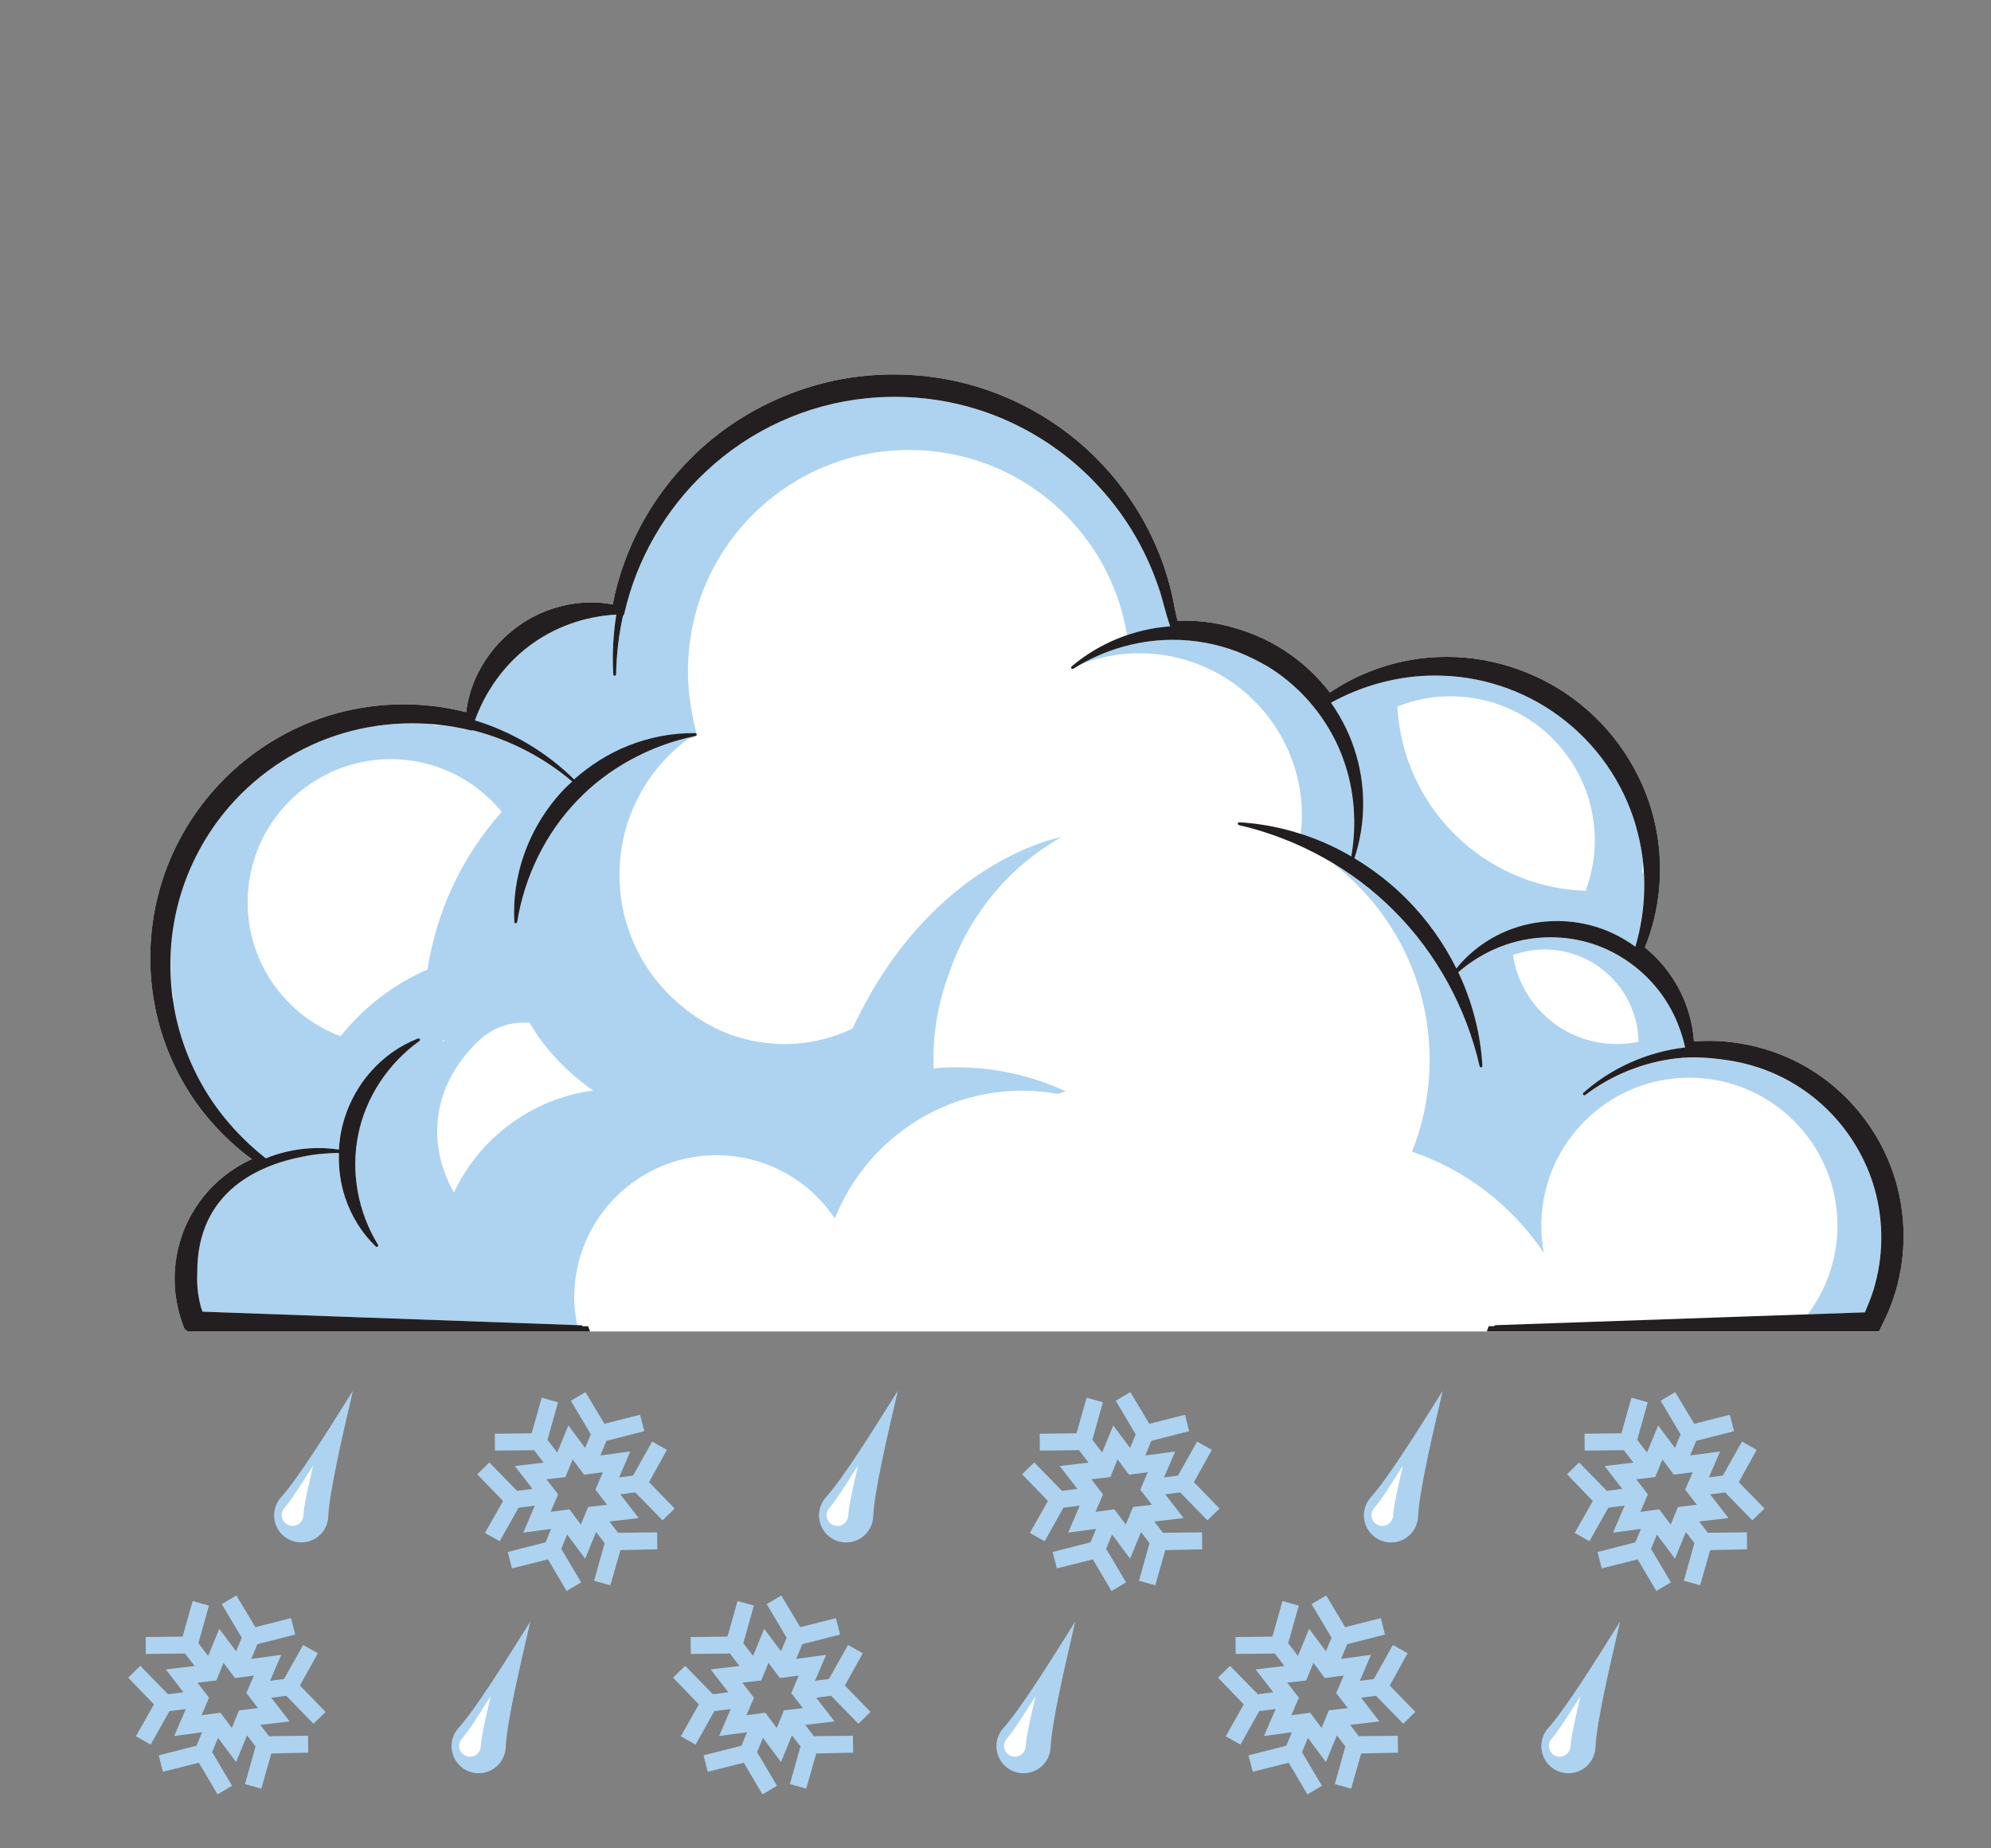 <?xml version="1.0" encoding="utf-8"?>
<!-- Generator: Adobe Illustrator 15.0.2, SVG Export Plug-In . SVG Version: 6.00 Build 0)  -->
<!DOCTYPE svg PUBLIC "-//W3C//DTD SVG 1.1//EN" "http://www.w3.org/Graphics/SVG/1.1/DTD/svg11.dtd">
<svg version="1.1" id="Layer_1" xmlns="http://www.w3.org/2000/svg" xmlns:xlink="http://www.w3.org/1999/xlink" x="0px" y="0px"
	 width="280px" height="260px" viewBox="0 0 280 260" enable-background="new 0 0 280 260" xml:space="preserve">
<rect x="0" y="0" width="280" height="260" fill="#808080" stroke="none"/>
<g>
	<g>
		<g>
			<path fill="#ADD3F0" d="M43.32,244.161l-5.488,0.067l-1.215-1.592l4.117-0.488l-2.58-3.336l2.09-0.276l3.844,3.938l1.701-1.666
				l-3.607-3.711l2.52-4.541l-2.072-1.162l-2.691,4.787l-1.959,0.254l1.572-3.658l-4.209,0.572l0.854-2.068l5.318-1.354l-0.59-2.311
				l-5.012,1.272l-2.668-4.457l-2.055,1.213l2.81,4.729l-0.797,1.903l-2.361-3.161l-1.568,3.812l-1.371-1.783l1.484-5.291
				l-2.295-0.641l-1.412,5.002l-0.508,0.006l-4.684,0.057l0.027,2.38l5.504-0.062l1.344,1.756l-4.047,0.477l2.482,3.217
				l-2.168,0.277l-3.904-3.994l-1.703,1.66l3.631,3.762l-2.543,4.484l2.076,1.174l2.648-4.713l2.299-0.295l-1.637,3.801l3.926-0.533
				l-0.785,1.893l-5.32,1.359l0.588,2.305l5.064-1.268l2.625,4.451l2.041-1.211l-2.797-4.725l0.832-2.007l2.531,3.397l1.541-3.754
				l1.195,1.558l-1.484,5.297l2.295,0.64l1.41-4.949l5.188-0.113L43.32,244.161z M32.604,243.066L31,240.921l-2.656,0.356
				l1.055-2.465l-1.633-2.117l2.662-0.312l1.02-2.475l1.598,2.141l2.656-0.352l-1.059,2.459l1.637,2.122l-2.66,0.312L32.604,243.066
				z"/>
			<g>
				<path fill="#ADD3F0" d="M46.168,213.312c0.188-3.69,2.006-11.35,3.461-17.672c-3.527,5.613-7.711,12.349-10.229,15.117l0,0
					c-0.225,0.283-0.422,0.596-0.561,0.947c-0.805,1.938,0.113,4.174,2.061,4.979c1.948,0.806,4.17-0.113,4.98-2.062
					C46.061,214.198,46.148,213.757,46.168,213.312L46.168,213.312z"/>
				<path fill="#FFFFFF" d="M42.666,213.189c0.07-1.479,0.799-4.537,1.379-7.063c-1.41,2.238-3.082,4.935-4.09,6.045l0,0
					c-0.084,0.106-0.166,0.229-0.223,0.379c-0.32,0.775,0.047,1.664,0.824,1.982c0.775,0.327,1.668-0.039,1.992-0.822
					C42.623,213.534,42.654,213.359,42.666,213.189L42.666,213.189z"/>
			</g>
		</g>
		<g>
			<path fill="#ADD3F0" d="M245.669,215.546l-5.487,0.067l-1.218-1.586l4.117-0.487l-2.58-3.336l2.095-0.277l3.836,3.938
				l1.709-1.666l-3.609-3.709l2.518-4.543l-2.074-1.162l-2.69,4.781l-1.957,0.26l1.571-3.652l-4.209,0.561l0.855-2.057l5.318-1.359
				l-0.588-2.311l-5.017,1.273l-2.668-4.457l-2.055,1.213l2.812,4.729l-0.793,1.91l-2.361-3.168l-1.57,3.812l-1.375-1.789
				l1.482-5.279l-2.287-0.646l-1.416,5.008l-0.504,0.007l-4.687,0.057l0.029,2.373l5.5-0.062l1.348,1.75l-4.051,0.482l2.481,3.217
				l-2.164,0.276l-3.907-3.998l-1.699,1.664l3.627,3.763l-2.545,4.489l2.078,1.168l2.647-4.713l2.293-0.301l-1.627,3.807l3.924-0.53
				l-0.787,1.891l-5.317,1.359l0.584,2.305l5.062-1.268l2.629,4.45l2.045-1.217l-2.799-4.72l0.834-2.006l2.531,3.396l1.535-3.744
				l1.201,1.558l-1.484,5.291l2.287,0.639l1.414-4.949l5.186-0.113L245.669,215.546z M234.952,214.458l-1.604-2.146l-2.658,0.356
				l1.059-2.459l-1.637-2.123l2.664-0.312l1.018-2.48l1.6,2.146l2.66-0.353l-1.061,2.459l1.639,2.123l-2.662,0.312L234.952,214.458z
				"/>
			<g>
				<path fill="#ADD3F0" d="M224.376,245.77c0.188-3.691,2.008-11.345,3.463-17.666c-3.524,5.612-7.711,12.348-10.229,15.117
					l-0.006,0.006c-0.219,0.271-0.414,0.584-0.555,0.936c-0.805,1.941,0.117,4.174,2.061,4.984c1.943,0.805,4.175-0.113,4.979-2.062
					C224.271,246.652,224.359,246.212,224.376,245.77L224.376,245.77z"/>
				<path fill="#FFFFFF" d="M220.872,245.648c0.076-1.477,0.805-4.535,1.39-7.062c-1.416,2.244-3.089,4.935-4.097,6.043l0,0
					c-0.088,0.108-0.164,0.238-0.222,0.375c-0.323,0.774,0.046,1.67,0.824,1.994c0.777,0.321,1.668-0.047,1.988-0.828
					C220.827,246.001,220.866,245.818,220.872,245.648L220.872,245.648z"/>
			</g>
		</g>
		<g>
			<g>
				<path fill="#ADD3F0" d="M92.411,215.546l-5.488,0.067l-1.215-1.586l4.115-0.487l-2.58-3.336l2.092-0.277l3.842,3.938
					l1.703-1.666l-3.607-3.709l2.521-4.543l-2.08-1.162l-2.689,4.781l-1.961,0.26l1.576-3.652l-4.209,0.561l0.855-2.057l5.318-1.359
					l-0.586-2.311l-5.016,1.273l-2.668-4.457l-2.051,1.213l2.805,4.729l-0.793,1.91l-2.363-3.168l-1.568,3.812l-1.373-1.789
					l1.486-5.279l-2.293-0.646l-1.416,5.008l-0.506,0.007l-4.68,0.057l0.025,2.373l5.504-0.062l1.34,1.75l-4.047,0.482l2.48,3.217
					l-2.166,0.276l-3.898-3.998l-1.705,1.664l3.631,3.763l-2.547,4.489l2.076,1.168l2.645-4.713l2.301-0.301l-1.635,3.807
					l3.926-0.53l-0.785,1.891l-5.322,1.359l0.592,2.305l5.062-1.268l2.625,4.45l2.047-1.217l-2.801-4.72l0.83-2.006l2.535,3.396
					l1.54-3.744l1.199,1.558l-1.486,5.291l2.291,0.639l1.412-4.949l5.186-0.113L92.411,215.546z M81.691,214.458l-1.605-2.146
					l-2.654,0.356l1.059-2.459l-1.633-2.123l2.662-0.312l1.016-2.48l1.6,2.146l2.659-0.353l-1.061,2.459l1.637,2.123l-2.662,0.312
					L81.691,214.458z"/>
				<g>
					<path fill="#ADD3F0" d="M71.119,245.77c0.188-3.691,2.008-11.345,3.461-17.666c-3.529,5.612-7.709,12.348-10.23,15.117
						l-0.002,0.006c-0.221,0.271-0.416,0.584-0.559,0.936c-0.803,1.941,0.119,4.174,2.062,4.984
						c1.943,0.805,4.174-0.113,4.979-2.062C71.012,246.652,71.102,246.212,71.119,245.77L71.119,245.77z"/>
					<path fill="#FFFFFF" d="M67.613,245.648c0.078-1.477,0.805-4.535,1.393-7.062c-1.418,2.244-3.092,4.935-4.098,6.043l0,0
						c-0.088,0.108-0.166,0.238-0.223,0.375c-0.324,0.774,0.045,1.67,0.82,1.994c0.781,0.321,1.672-0.047,1.994-0.828
						C67.574,246.001,67.607,245.818,67.613,245.648L67.613,245.648z"/>
				</g>
			</g>
			<g>
				<path fill="#ADD3F0" d="M119.95,244.161l-5.488,0.067l-1.215-1.592l4.117-0.488l-2.58-3.336l2.09-0.276l3.846,3.938l1.699-1.666
					l-3.602-3.711l2.514-4.541l-2.072-1.162l-2.689,4.787l-1.961,0.254l1.572-3.658l-4.205,0.572l0.85-2.068l5.32-1.354
					l-0.586-2.311l-5.018,1.272l-2.668-4.457l-2.051,1.213l2.807,4.729l-0.797,1.903l-2.361-3.161l-1.566,3.812l-1.371-1.783
					l1.482-5.291l-2.291-0.641l-1.416,5.002l-0.508,0.006l-4.678,0.057l0.025,2.38l5.502-0.062l1.344,1.756l-4.049,0.477
					l2.484,3.217l-2.17,0.277l-3.902-3.994l-1.705,1.66l3.631,3.762l-2.539,4.484l2.076,1.174l2.645-4.713l2.299-0.295l-1.637,3.801
					l3.926-0.533l-0.781,1.893l-5.324,1.359l0.588,2.305l5.064-1.268l2.627,4.451l2.045-1.211l-2.803-4.725l0.832-2.007l2.531,3.397
					l1.541-3.754l1.199,1.558l-1.488,5.297l2.295,0.64l1.41-4.949l5.191-0.113L119.95,244.161z M109.233,243.066l-1.604-2.146
					l-2.656,0.356l1.057-2.465l-1.635-2.117l2.662-0.312l1.02-2.475l1.604,2.141l2.65-0.352l-1.053,2.459l1.635,2.122l-2.66,0.312
					L109.233,243.066z"/>
				<g>
					<path fill="#ADD3F0" d="M122.799,213.312c0.186-3.69,2.004-11.35,3.465-17.672c-3.533,5.613-7.717,12.349-10.234,15.117l0,0
						c-0.225,0.283-0.42,0.596-0.561,0.947c-0.805,1.938,0.113,4.174,2.062,4.979c1.945,0.806,4.168-0.113,4.984-2.062
						C122.69,214.198,122.778,213.757,122.799,213.312L122.799,213.312z"/>
					<path fill="#FFFFFF" d="M119.295,213.189c0.076-1.479,0.801-4.537,1.379-7.063c-1.408,2.238-3.082,4.935-4.086,6.045l0,0
						c-0.088,0.106-0.168,0.229-0.227,0.379c-0.32,0.775,0.047,1.664,0.83,1.982c0.77,0.327,1.664-0.039,1.986-0.822
						C119.252,213.534,119.288,213.359,119.295,213.189L119.295,213.189z"/>
				</g>
			</g>
			<g>
				<path fill="#ADD3F0" d="M169.04,215.546l-5.488,0.067l-1.213-1.586l4.113-0.487l-2.578-3.336l2.094-0.277l3.839,3.938
					l1.704-1.666l-3.608-3.709l2.521-4.543l-2.073-1.162l-2.689,4.781l-1.961,0.26l1.572-3.652l-4.211,0.561l0.856-2.057
					l5.315-1.359l-0.586-2.311l-5.016,1.273l-2.668-4.457l-2.051,1.213l2.805,4.729l-0.791,1.91l-2.365-3.168l-1.563,3.812
					l-1.375-1.789l1.483-5.279l-2.291-0.646l-1.418,5.008l-0.504,0.007l-4.682,0.057l0.025,2.373l5.506-0.062l1.342,1.75
					l-4.051,0.482l2.482,3.217l-2.168,0.276l-3.898-3.998l-1.706,1.664l3.632,3.763l-2.543,4.489l2.078,1.168l2.645-4.713
					l2.297-0.301l-1.635,3.807l3.926-0.53l-0.787,1.891l-5.317,1.359l0.59,2.305l5.062-1.268l2.623,4.45l2.047-1.217l-2.801-4.72
					l0.832-2.006l2.535,3.396l1.539-3.744l1.197,1.558l-1.486,5.291l2.291,0.639l1.412-4.949l5.189-0.113L169.04,215.546z
					 M158.32,214.458l-1.6-2.146l-2.656,0.356l1.056-2.459l-1.634-2.123l2.662-0.312l1.021-2.48l1.599,2.146l2.655-0.353
					l-1.062,2.459l1.638,2.123l-2.656,0.312L158.32,214.458z"/>
				<g>
					<path fill="#ADD3F0" d="M147.749,245.77c0.192-3.691,2.012-11.345,3.461-17.666c-3.522,5.612-7.708,12.348-10.226,15.117
						l-0.008,0.006c-0.221,0.271-0.416,0.584-0.555,0.936c-0.807,1.941,0.119,4.174,2.059,4.984
						c1.943,0.805,4.174-0.113,4.984-2.062C147.643,246.652,147.73,246.212,147.749,245.77L147.749,245.77z"/>
					<path fill="#FFFFFF" d="M144.243,245.648c0.08-1.477,0.805-4.535,1.394-7.062c-1.419,2.244-3.094,4.935-4.1,6.043l0,0
						c-0.088,0.108-0.166,0.238-0.223,0.375c-0.324,0.774,0.045,1.67,0.826,1.994c0.774,0.321,1.666-0.047,1.987-0.828
						C144.204,246.001,144.236,245.818,144.243,245.648L144.243,245.648z"/>
				</g>
			</g>
			<g>
				<path fill="#ADD3F0" d="M196.575,244.161l-5.484,0.067l-1.219-1.592l4.119-0.488l-2.58-3.336l2.092-0.276l3.84,3.938
					l1.705-1.666l-3.606-3.711l2.518-4.541l-2.07-1.162l-2.688,4.787l-1.968,0.254l1.576-3.658l-4.207,0.572l0.854-2.068
					l5.319-1.354l-0.592-2.311l-5.01,1.272l-2.67-4.457l-2.057,1.213l2.811,4.729l-0.793,1.903l-2.363-3.161l-1.567,3.812
					l-1.371-1.783l1.483-5.291l-2.291-0.641l-1.414,5.002l-0.51,0.006l-4.678,0.057l0.027,2.38l5.5-0.062l1.344,1.756l-4.045,0.477
					l2.48,3.217l-2.168,0.277l-3.904-3.994l-1.703,1.66l3.629,3.762l-2.539,4.484l2.076,1.174l2.645-4.713l2.299-0.295l-1.637,3.801
					l3.926-0.533l-0.787,1.893l-5.317,1.359l0.594,2.305l5.06-1.268l2.629,4.451l2.043-1.211l-2.803-4.725l0.83-2.007l2.534,3.397
					l1.539-3.754l1.195,1.558l-1.484,5.297l2.296,0.64l1.409-4.949l5.188-0.113L196.575,244.161z M185.859,243.066l-1.604-2.146
					l-2.651,0.356l1.061-2.465l-1.637-2.117l2.664-0.312l1.018-2.475l1.6,2.141l2.658-0.352l-1.059,2.459l1.635,2.122l-2.666,0.312
					L185.859,243.066z"/>
				<g>
					<path fill="#ADD3F0" d="M199.43,213.312c0.186-3.69,2.004-11.35,3.461-17.672c-3.529,5.613-7.716,12.349-10.232,15.117l0,0
						c-0.225,0.283-0.422,0.596-0.561,0.947c-0.806,1.938,0.114,4.174,2.061,4.979c1.945,0.806,4.174-0.113,4.984-2.062
						C199.316,214.198,199.404,213.757,199.43,213.312L199.43,213.312z"/>
					<path fill="#FFFFFF" d="M195.923,213.189c0.072-1.479,0.798-4.537,1.382-7.063c-1.408,2.238-3.084,4.935-4.087,6.045l0,0
						c-0.088,0.106-0.174,0.229-0.229,0.379c-0.322,0.775,0.049,1.664,0.828,1.982c0.776,0.327,1.664-0.039,1.994-0.822
						C195.882,213.534,195.911,213.359,195.923,213.189L195.923,213.189z"/>
				</g>
			</g>
			<g>
				<g>
					<path fill="#FFFFFF" d="M182.143,118.06c0.215,0.107,0.43,0.205,0.645,0.322c0.006-0.039,0.012-0.086,0.012-0.119
						C182.583,118.189,182.368,118.125,182.143,118.06z"/>
				</g>
				<g>
					<path fill="#FFFFFF" d="M165.113,114.394c4.927,0,9.654,0.818,14.076,2.307c-4.021-1.623-8.416-2.521-13.026-2.521
						c-1.938,0-3.84,0.164-5.692,0.471C161.995,114.486,163.546,114.394,165.113,114.394z"/>
				</g>
				<path fill="#FFFFFF" d="M266.684,166.434c-1.771-6.4-6.011-12.121-11.603-15.697c-4.881-3.166-10.998-4.717-16.858-4.241
					c-0.214-3.172-1.291-6.343-3.064-8.996c-1.031-1.562-2.32-2.983-3.834-4.226c2.1-5.161,2.678-11.018,1.602-16.552
					c-1.273-6.832-5.17-13.273-10.668-17.672c-5.203-4.229-12.025-6.652-18.717-6.652c-0.283,0-0.561,0.002-0.832,0.014
					c-5.557,0.119-11.096,1.893-15.678,5.008c-1.643-2.125-3.553-3.951-5.676-5.428c-1.094-0.773-2.295-1.479-3.67-2.146
					c-0.099-0.051-0.201-0.094-0.308-0.133l-0.183-0.076c-0.448-0.203-0.911-0.402-1.381-0.584
					c-0.182-0.068-0.369-0.133-0.545-0.195c-3.166-1.139-6.451-1.689-9.668-1.525c-0.151-0.613-0.303-1.283-0.457-2.068
					c-0.194-1.008-0.397-2.051-0.692-3.086c-0.636-2.346-1.49-4.654-2.562-6.859c-2.215-4.604-5.408-8.859-9.242-12.314
					c-4.057-3.658-8.937-6.51-14.122-8.246c-5.41-1.818-11.25-2.465-16.996-1.873c-8.971,0.885-17.781,5.029-24.168,11.377
					c-5.734,5.619-9.693,12.971-11.195,20.773c-0.996-0.201-1.965-0.299-2.947-0.299c-3.872,0-7.684,1.293-10.731,3.631
					c-2.234,1.672-4.072,3.895-5.324,6.43c-0.824,1.66-1.371,3.506-1.605,5.387c-5.945-1.533-12.303-1.467-18.197,0.152
					c-6.684,1.818-12.891,5.729-17.467,11.008c-3.648,4.186-6.293,9.211-7.646,14.523c-1.309,5.092-1.467,10.51-0.463,15.672
					c0.928,4.826,2.932,9.521,5.803,13.573c2.143,3.014,4.832,5.738,7.828,7.947c-3.336,1.506-6.186,4.004-8.088,7.096
					c-2.51,4-3.367,8.955-2.359,13.6c0.111,0.51,0.23,0.969,0.359,1.4l0.043,0.146c0.049,0.171,0.1,0.341,0.24,0.73l0.238,0.686
					c0.035,0.074,0.139,0.312,0.441,0.479l0.164,0.093h29.84h26.68h126.114h2.341h52.805l0.986-2.021l0.389-0.896
					c0.223-0.543,0.479-1.195,0.695-1.857C268.029,177.382,268.161,171.673,266.684,166.434z"/>
				<g>
					<path fill="#ADD3F0" d="M231.152,122.876c-0.062-0.09-0.131-0.178-0.204-0.254c0.051-0.484,0.079-0.967,0.096-1.451
						c-0.026-0.275-0.076-0.543-0.117-0.818c-0.053-0.383-0.092-0.768-0.166-1.15c-0.112-0.65-0.254-1.297-0.415-1.939
						c-1.515-6.162-5.099-11.758-10.078-15.752c-4.939-4.004-11.17-6.299-17.547-6.469c-0.324-0.01-0.646-0.016-0.968-0.016
						c-5.004,0-10.131,1.359-14.569,3.822c1.618,2.311,2.862,4.871,3.604,7.545c1.334,4.709,1.209,9.768-0.312,14.332
						c2.643,1.584,5.123,3.504,7.305,5.693c2.857,2.859,5.262,6.226,7.031,9.806c2.043-2.531,4.828-4.515,7.963-5.615
						c1.932-0.69,4.076-1.052,6.195-1.052c2.04,0,4.036,0.322,5.94,0.962c1.801,0.603,3.519,1.515,5.071,2.646
						c0.234-0.774,0.422-1.565,0.586-2.362c0.025-0.139,0.052-0.279,0.078-0.418C231.118,127.919,231.286,125.388,231.152,122.876z
						 M222.993,125.304c-14.248-0.465-25.718-11.754-26.479-25.92c2.316-0.92,4.834-1.441,7.478-1.441
						c11.211,0,20.291,9.086,20.291,20.291C224.282,120.724,223.814,123.101,222.993,125.304z"/>
					<path fill="#ADD3F0" d="M24.232,139.629c-0.016-0.125-0.023-0.25-0.035-0.375c-0.006-0.006-0.006-0.01-0.006-0.021
						C24.203,139.367,24.217,139.498,24.232,139.629z"/>
					<path fill="#ADD3F0" d="M183.1,114.769c0,0.865-0.08,1.709-0.183,2.549h0.006c1.146,0.367,2.277,0.773,3.373,1.252
						c1.267,0.549,2.513,1.189,3.729,1.895c0.804-4.504,0.443-9.262-1.061-13.492c-1.744-4.967-5.1-9.369-9.428-12.387
						c-0.443-0.312-0.902-0.602-1.367-0.885c-0.627-0.352-1.25-0.701-1.881-1.014c-0.754-0.367-1.529-0.699-2.305-1.018
						c-2.861-1.076-5.91-1.658-8.974-1.658l-0.352,0.002c-4.742,0.035-9.617,1.479-13.722,4.066
						c0.429-0.266,0.873-0.498,1.314-0.736c2.484-0.926,5.156-1.455,7.961-1.455C172.857,91.888,183.1,102.128,183.1,114.769z"/>
					<path fill="#ADD3F0" d="M161.359,88.578c0.107-0.02,0.216-0.039,0.322-0.062c0.949-0.188,1.906-0.334,2.877-0.404
						c-0.299-0.875-0.562-1.768-0.799-2.648c-0.248-0.943-0.504-1.914-0.838-2.85c-0.742-2.199-1.688-4.352-2.809-6.402
						c-2.32-4.23-5.5-8.113-9.211-11.229c-3.885-3.277-8.493-5.818-13.321-7.348c-3.779-1.197-7.73-1.803-11.74-1.803
						c-1.328,0-2.676,0.068-3.992,0.203c-8.369,0.828-16.367,4.473-22.523,10.256c-5.727,5.318-9.822,12.436-11.531,20.045
						c-0.031,0.139-0.098,0.246-0.193,0.324c-0.59,2.674-0.912,5.438-0.957,8.213c0,0.109-0.092,0.199-0.199,0.199
						c-0.109,0-0.197-0.086-0.203-0.193c-0.162-2.814-0.012-5.646,0.43-8.416c-4.456,0.232-8.79,1.783-12.274,4.432
						c-3.432,2.58-6.104,6.27-7.607,10.432c0.029,0.016,0.062,0.025,0.086,0.045c0.711,0.645,2.637,0.918,3.557,1.316
						c1.246,0.541,2.459,1.158,3.633,1.844c2.404,1.41,4.662,3.109,6.631,5.08c1.557-0.705,2.85-2.252,4.463-3.061
						c4.014-2.014,8.02-3.418,12.67-3.396c0.035-0.025,0.074-0.045,0.107-0.07c-0.215-0.674-0.566-2.494-0.58-2.574
						c-0.133-0.662-0.244-1.332-0.334-2c-0.184-1.365-0.275-2.74-0.275-4.121c0-17.176,13.93-31.098,31.102-31.098
						c15.46,0,28.253,11.289,30.66,26.066C159.439,89.039,160.393,88.781,161.359,88.578z"/>
					<path fill="#ADD3F0" d="M134.563,150.135c-1.105,0-2.189,0.057-3.264,0.154c-0.014-0.402-0.033-0.805-0.033-1.213
						c0-4.254,0.775-8.326,2.172-12.094c2.928-8.558,8.66-15.181,15.903-19.274c-0.228,0.084-0.43,0.191-0.651,0.283l0.488-0.221
						c0,0-6.705,1.195-14.431,7.379c-1.232,0.984-2.484,2.096-3.744,3.348c-0.053,0.057-0.109,0.113-0.166,0.17
						c-0.617,0.623-1.236,1.27-1.854,1.957c-0.002,0.01-0.01,0.015-0.016,0.021c-0.582,0.654-1.162,1.35-1.736,2.068
						c-0.088,0.113-0.18,0.221-0.264,0.332c-0.57,0.721-1.131,1.475-1.686,2.262c-0.094,0.131-0.184,0.271-0.279,0.404
						c-0.504,0.729-1.004,1.488-1.496,2.275c-0.074,0.119-0.146,0.231-0.221,0.354c-0.527,0.855-1.039,1.754-1.547,2.682
						c-0.113,0.209-0.221,0.427-0.334,0.636c-0.516,0.969-1.016,1.952-1.5,3c-0.221,0.106-0.432,0.229-0.652,0.323
						c-2.803,1.244-5.861,1.888-8.936,1.888c-0.674,0-1.344-0.039-2.018-0.103c0,0,0,0-0.006,0
						c-4.662-0.426-8.91-2.289-12.291-5.147c-0.029-0.022-0.062-0.048-0.098-0.066c-5.361-4.375-8.785-11.034-8.785-18.491
						c0-7.816,3.773-14.738,9.582-19.09c0.455-0.119,0.814-0.25,0.932-0.391c-0.035,0.008-0.074,0.02-0.113,0.027
						c-2.336,0.504-4.611,1.258-6.76,2.244c-0.006,0-0.016,0.006-0.02,0.01c-0.721,0.33-1.428,0.684-2.119,1.062
						c-0.062,0.037-0.125,0.076-0.188,0.113c-0.629,0.354-1.252,0.717-1.855,1.107c-0.154,0.105-0.299,0.219-0.455,0.326
						c-0.502,0.336-1.002,0.68-1.479,1.041c-0.275,0.211-0.529,0.439-0.793,0.658c-0.346,0.279-0.699,0.555-1.025,0.85
						c-0.588,0.523-1.155,1.07-1.69,1.637c-4.387,4.557-7.373,10.611-8.408,17.061c-0.018,0.096-0.1,0.17-0.199,0.17
						c-0.113-0.006-0.197-0.092-0.203-0.193c-0.182-3.152,0.289-6.434,1.367-9.492c1.203-3.428,3.166-6.621,5.678-9.232
						c0.346-0.363,0.725-0.686,1.088-1.029c-3.02-2.562-6.484-4.604-10.172-6.008c-1.23-0.469-2.482-0.867-3.756-1.189
						c-0.125,0.029-0.264,0.027-0.389-0.006c-0.438-0.004-0.943-0.182-1.4-0.301c-0.006-0.004-0.012-0.006-0.021-0.006
						c-0.738-0.146-1.48-0.271-2.229-0.373c-0.006,0-0.012,0-0.012-0.004c-0.443-0.047-0.865-0.045-1.307-0.047
						c-0.197-0.004-0.377-0.068-0.557-0.143c-0.881-0.068-1.764-0.113-2.656-0.113c-3.336,0-6.633,0.477-9.793,1.422
						c-6.062,1.801-11.705,5.439-15.885,10.248c-3.322,3.824-5.773,8.395-7.1,13.221c-0.32,1.15-0.572,2.322-0.77,3.506
						c-0.098,0.605-0.135,1.225-0.201,1.835c-0.062,0.578-0.154,1.152-0.188,1.732c-0.049,0.816-0.025,1.635-0.014,2.449
						c0,0.383-0.023,0.768-0.006,1.148c0.031,0.649,0.125,1.297,0.191,1.94c0.047,0.25,0.098,0.5,0.154,0.752
						c-0.01,0.254-0.004,0.513,0,0.769c0.01,0.096,0.01,0.197,0.027,0.293c0.697,4.51,2.379,8.975,4.859,12.916
						c2.15,3.404,4.963,6.47,8.146,8.961c3.213-1.325,6.863-1.756,10.279-1.229c0.049-0.864,0.146-1.731,0.32-2.588
						c0.615-3.063,2.082-6.028,4.127-8.339c1.84-2.107,4.15-3.732,6.68-4.707c0.1-0.037,0.201,0.006,0.25,0.096
						c0.047,0.088,0.025,0.199-0.057,0.262c-4.438,3.187-7.574,7.987-8.604,13.172c-1.068,5.221-0.061,10.863,2.779,15.483
						c0.049,0.093,0.035,0.205-0.047,0.267c-0.035,0.029-0.08,0.047-0.125,0.047c-0.055,0-0.102-0.018-0.141-0.057
						c-1.957-1.888-3.453-4.289-4.326-6.939c-0.654-1.988-0.92-4.072-0.863-6.156c-0.02,0-0.033,0-0.057,0l0.057-0.068
						c0,0-0.781-0.012-2.027,0.09c-1.043,0.062-2.068,0.218-3.076,0.433c-5.912,1.14-14.842,4.765-14.811,16.256
						c-0.066,1.382,0.031,2.775,0.328,4.129c0.033,0.177,0.084,0.396,0.152,0.656c0.074,0.276,0.168,0.533,0.268,0.76l52.691,1.894
						c-0.254-1.258-0.422-2.555-0.422-3.894c0-11.051,8.959-20.01,20.008-20.01c6.941,0,13.057,3.539,16.648,8.908
						c4.162-10.529,14.408-17.991,26.416-17.991c1.688,0,3.324,0.176,4.933,0.456c0.367-0.131,0.753-0.229,1.121-0.351
						C145.225,151.354,140.04,150.135,134.563,150.135z M144.725,119.755l0.76-0.336c-0.396,0.191-0.773,0.406-1.166,0.617
						L144.725,119.755z M47.898,145.762c-7.631-2.861-13.074-10.205-13.074-18.84c0-11.117,9.014-20.137,20.129-20.137
						c6.303,0,11.918,2.893,15.611,7.418c-5.441,6.082-9.143,13.734-10.445,22.18C55.312,138.473,51.127,141.719,47.898,145.762z
						 M62.396,146.51c-0.057-0.016-0.119-0.02-0.182-0.033c0.119-0.086,0.244-0.162,0.363-0.244
						C62.516,146.324,62.453,146.416,62.396,146.51z M63.836,167.753c-3.793-6.713-3.232-14.831,3.33-21.212
						c2.135-2.076,4.74-2.885,7.326-2.658c2.189,3.795,5.275,6.926,8.92,9.521C74.721,154.562,67.432,160.105,63.836,167.753z"/>
					<path fill="#ADD3F0" d="M198.486,161.964c7.677,2.601,14.205,7.67,18.63,14.279c-0.232-1.234-0.354-2.517-0.354-3.824
						c0-11.504,9.32-20.823,20.824-20.823c11.492,0,20.82,9.319,20.82,20.823c0,4.69-1.57,8.996-4.188,12.474
						c0.896-0.027,1.796-0.062,2.693-0.091c0.562-0.022,1.121-0.04,1.682-0.057l0.666-0.029c0.312-0.012,0.699-0.057,1.066-0.032
						l1.93-0.068l0.574-1.377c0.168-0.424,0.354-0.934,0.521-1.455c0-0.006,0-0.012,0-0.018c0.058-0.396,0.213-0.793,0.338-1.185
						c0.047-0.177,0.104-0.353,0.146-0.524c0.078-0.324,0.146-0.658,0.215-0.986c0.058-0.266,0.106-0.527,0.152-0.799
						c0.057-0.34,0.1-0.681,0.143-1.025c0.033-0.271,0.078-0.537,0.103-0.814c0.033-0.346,0.047-0.697,0.062-1.043
						c0.017-0.266,0.039-0.527,0.041-0.787c0.007-0.369-0.002-0.735-0.014-1.1c-0.007-0.248,0-0.504-0.019-0.752
						c-0.016-0.369-0.057-0.736-0.092-1.105c-0.025-0.25-0.037-0.492-0.066-0.742c-0.053-0.391-0.121-0.78-0.186-1.172
						c-0.047-0.215-0.068-0.436-0.111-0.651c-0.121-0.601-0.264-1.199-0.434-1.789c-1.572-5.658-5.279-10.791-10.178-14.077
						c-0.672-0.447-1.357-0.861-2.062-1.244c-0.176-0.096-0.359-0.178-0.541-0.268c-0.535-0.281-1.084-0.545-1.645-0.783
						c-0.176-0.076-0.357-0.148-0.535-0.221c-0.711-0.283-1.428-0.543-2.162-0.762c-1.146-0.343-2.318-0.604-3.508-0.781
						c-2.416-0.361-4.896-0.559-7.332-0.258c-1.133,0.137-2.258,0.354-3.371,0.641c-1.127,0.289-2.23,0.65-3.311,1.084
						c-2.16,0.869-4.211,2.02-6.062,3.434c-0.092,0.062-0.215,0.051-0.283-0.035c-0.07-0.078-0.062-0.203,0.021-0.277
						c3.914-3.503,8.99-5.76,14.314-6.393c-0.675-3.074-2.027-5.94-3.966-8.319c-2.295-2.843-5.442-5.041-8.877-6.189
						c-1.938-0.651-3.985-0.981-6.075-0.981c-1.605,0-3.195,0.195-4.73,0.582c-3.018,0.754-5.85,2.252-8.258,4.336
						c0.182,0.385,0.365,0.768,0.533,1.156c1.643,3.789,2.637,7.942,2.864,12.02c0.009,0.102-0.067,0.195-0.172,0.209
						c-0.006,0-0.006-0.006-0.01-0.006c-0.007,0-0.013,0.006-0.017,0.006c-0.094,0-0.176-0.062-0.199-0.156
						c-1.862-8.225-6.131-15.986-12.02-21.858c-0.674-0.682-1.381-1.336-2.107-1.975c-0.396-0.346-0.803-0.674-1.217-1.002
						c-0.312-0.254-0.617-0.512-0.936-0.76c-0.568-0.436-1.148-0.859-1.746-1.271c-0.137-0.096-0.275-0.195-0.41-0.287
						c-0.711-0.48-1.434-0.943-2.164-1.387h-0.006c8.258,6.379,13.594,16.366,13.594,27.614c0,4.564-0.885,8.917-2.479,12.915
						C198.557,161.98,198.52,161.977,198.486,161.964z M217.204,133.559c7.223,0,13.09,5.789,13.229,12.98
						c-0.996,0.209-2.021,0.322-3.072,0.322c-7.4,0-13.506-5.435-14.594-12.523C214.157,133.842,215.646,133.559,217.204,133.559z"
						/>
				</g>
				<path fill="#231F20" d="M266.684,166.434c-1.771-6.4-6.011-12.121-11.603-15.697c-4.881-3.166-10.998-4.717-16.858-4.241
					c-0.214-3.172-1.291-6.343-3.064-8.996c-1.031-1.562-2.32-2.983-3.834-4.226c2.1-5.161,2.678-11.018,1.602-16.552
					c-1.273-6.832-5.17-13.273-10.668-17.672c-5.203-4.229-12.025-6.652-18.717-6.652c-0.283,0-0.561,0.002-0.832,0.014
					c-5.557,0.119-11.096,1.893-15.678,5.008c-1.643-2.125-3.553-3.951-5.676-5.428c-1.094-0.773-2.295-1.479-3.67-2.146
					c-0.099-0.051-0.201-0.094-0.308-0.133l-0.183-0.076c-0.448-0.203-0.911-0.402-1.381-0.584
					c-0.182-0.068-0.369-0.133-0.545-0.195c-3.166-1.139-6.451-1.689-9.668-1.525c-0.151-0.613-0.303-1.283-0.457-2.068
					c-0.194-1.008-0.397-2.051-0.692-3.086c-0.636-2.346-1.49-4.654-2.562-6.859c-2.215-4.604-5.408-8.859-9.242-12.314
					c-4.057-3.658-8.937-6.51-14.122-8.246c-5.41-1.818-11.25-2.465-16.996-1.873c-8.971,0.885-17.781,5.029-24.168,11.377
					c-5.734,5.619-9.693,12.971-11.195,20.773c-0.996-0.201-1.965-0.299-2.947-0.299c-3.872,0-7.684,1.293-10.731,3.631
					c-2.234,1.672-4.072,3.895-5.324,6.43c-0.824,1.66-1.371,3.506-1.605,5.387c-5.945-1.533-12.303-1.467-18.197,0.152
					c-6.684,1.818-12.891,5.729-17.467,11.008c-3.648,4.186-6.293,9.211-7.646,14.523c-1.309,5.092-1.467,10.51-0.463,15.672
					c0.928,4.826,2.932,9.521,5.803,13.573c2.143,3.014,4.832,5.738,7.828,7.947c-3.336,1.506-6.186,4.004-8.088,7.096
					c-2.51,4-3.367,8.955-2.359,13.6c0.111,0.51,0.23,0.969,0.359,1.4l0.043,0.146c0.049,0.171,0.1,0.341,0.24,0.73l0.238,0.686
					c0.035,0.074,0.139,0.312,0.441,0.479l0.164,0.093h56.52l-0.264-0.726h-0.774c-0.027-0.08-0.084-0.137-0.166-0.143
					l-53.281-1.914c-0.1-0.227-0.193-0.482-0.268-0.76c-0.068-0.26-0.119-0.48-0.152-0.656c-0.297-1.354-0.395-2.748-0.328-4.129
					c-0.031-11.492,8.898-15.117,14.811-16.256c1.008-0.215,2.033-0.369,3.076-0.432c1.246-0.103,2.027-0.09,2.027-0.09
					s-0.057,0.067,0,0.067c-0.057,2.084,0.209,4.168,0.863,6.156c0.873,2.649,2.369,5.053,4.326,6.938
					c0.039,0.039,0.086,0.057,0.141,0.057c0.045,0,0.09-0.018,0.125-0.047c0.082-0.061,0.096-0.174,0.047-0.266
					c-2.84-4.621-3.848-10.264-2.779-15.484c1.029-5.184,4.166-9.984,8.604-13.17c0.082-0.062,0.104-0.174,0.057-0.263
					c-0.049-0.09-0.15-0.133-0.25-0.096c-2.529,0.976-4.84,2.601-6.68,4.707c-2.045,2.312-3.512,5.274-4.127,8.339
					c-0.174,0.855-0.271,1.723-0.32,2.588c-3.416-0.525-7.066-0.096-10.279,1.23c-3.184-2.492-5.996-5.558-8.146-8.961
					c-2.48-3.942-4.162-8.407-4.859-12.918c-0.758-4.791-0.479-9.78,0.805-14.425c1.326-4.826,3.777-9.396,7.1-13.221
					c4.18-4.809,9.822-8.447,15.885-10.248c3.16-0.945,6.457-1.422,9.793-1.422c2.775,0,5.523,0.328,8.182,0.986
					c0.125,0.033,0.264,0.035,0.389,0.006c5.086,1.291,9.904,3.779,13.934,7.197c-0.369,0.344-0.748,0.666-1.094,1.029
					c-2.512,2.611-4.475,5.805-5.678,9.232c-1.078,3.059-1.549,6.34-1.367,9.492c0.006,0.102,0.09,0.188,0.203,0.193
					c0.1,0,0.182-0.074,0.199-0.17c1.035-6.449,4.021-12.504,8.408-17.061c4.336-4.562,10.26-7.803,16.684-9.121
					c0.098-0.021,0.166-0.113,0.158-0.217c-0.006-0.104-0.094-0.18-0.199-0.184c-3.131-0.053-6.422,0.564-9.422,1.764
					c-2.783,1.1-5.367,2.748-7.624,4.742c-3.855-3.807-8.645-6.668-13.857-8.27c-0.023-0.021-0.057-0.029-0.086-0.045
					c1.504-4.162,4.176-7.852,7.607-10.432c3.484-2.648,7.818-4.199,12.274-4.432c-0.441,2.77-0.592,5.602-0.43,8.416
					c0.006,0.107,0.094,0.193,0.203,0.193c0.107,0,0.199-0.09,0.199-0.199c0.045-2.775,0.367-5.539,0.957-8.213
					c0.096-0.078,0.162-0.186,0.193-0.324c1.709-7.609,5.805-14.727,11.531-20.045c6.156-5.783,14.154-9.428,22.523-10.256
					c1.316-0.135,2.664-0.203,3.992-0.203c4.01,0,7.961,0.605,11.74,1.803c4.828,1.529,9.437,4.07,13.321,7.348
					c3.711,3.115,6.891,6.998,9.211,11.229c1.121,2.051,2.066,4.203,2.809,6.402c0.334,0.936,0.59,1.906,0.838,2.85
					c0.236,0.881,0.5,1.773,0.799,2.648c-5.098,0.373-10.02,2.379-13.856,5.646c-0.082,0.068-0.093,0.188-0.031,0.271
					c0.062,0.086,0.183,0.107,0.271,0.051c4.104-2.588,8.979-4.031,13.721-4.066l0.352-0.002c3.062,0,6.111,0.582,8.974,1.658
					c0.774,0.318,1.551,0.65,2.305,1.018c0.631,0.312,1.254,0.662,1.881,1.014c0.466,0.283,0.925,0.572,1.367,0.885
					c4.328,3.018,7.685,7.42,9.429,12.387c1.504,4.23,1.862,8.988,1.061,13.492c-1.219-0.705-2.465-1.346-3.73-1.895
					c-3.789-1.652-7.938-2.654-12.01-2.895c-0.105,0-0.199,0.066-0.217,0.172c-0.01,0.105,0.057,0.201,0.16,0.225
					c8.215,1.883,15.967,6.168,21.822,12.072c5.889,5.872,10.155,13.632,12.02,21.858c0.023,0.094,0.105,0.155,0.225,0.155
					c0.104-0.014,0.18-0.106,0.172-0.209c-0.229-4.075-1.223-8.229-2.865-12.02c-0.168-0.389-0.352-0.771-0.532-1.156
					c2.407-2.084,5.239-3.582,8.258-4.336c1.535-0.387,3.125-0.582,4.729-0.582c2.09,0,4.138,0.33,6.076,0.982
					c3.435,1.148,6.582,3.348,8.877,6.189c1.938,2.379,3.291,5.246,3.965,8.319c-5.323,0.634-10.399,2.89-14.313,6.392
					c-0.084,0.074-0.092,0.199-0.021,0.277c0.067,0.086,0.19,0.098,0.283,0.035c3.684-2.811,8.149-4.598,12.743-5.156
					c2.437-0.302,4.916-0.104,7.332,0.258c2.336,0.348,4.619,1.022,6.771,1.996c1.279,0.584,2.519,1.271,3.683,2.062
					c4.897,3.286,8.604,8.419,10.179,14.077c1.307,4.639,1.231,9.713-0.209,14.285c-0.183,0.594-0.396,1.178-0.591,1.664
					l-0.573,1.377l-51.963,1.807c-0.082,0-0.146,0.062-0.179,0.143h-0.769l-0.258,0.726h55.146l0.985-2.021l0.39-0.896
					c0.223-0.543,0.479-1.195,0.694-1.857C268.029,177.382,268.161,171.673,266.684,166.434z M224.911,130.521
					c-1.904-0.642-3.899-0.963-5.94-0.963c-2.119,0-4.265,0.361-6.195,1.053c-3.135,1.1-5.92,3.082-7.963,5.613
					c-1.771-3.58-4.174-6.946-7.031-9.805c-2.182-2.189-4.662-4.109-7.305-5.693c1.521-4.564,1.646-9.623,0.312-14.332
					c-0.742-2.674-1.986-5.234-3.604-7.545c4.438-2.463,9.565-3.822,14.569-3.822c0.32,0,0.644,0.006,0.968,0.016
					c6.377,0.17,12.606,2.465,17.547,6.469c4.979,3.994,8.563,9.59,10.078,15.752c1.307,5.18,1.157,10.77-0.361,15.903
					C228.43,132.035,226.712,131.123,224.911,130.521z"/>
			</g>
		</g>
	</g>
</g>
</svg>
